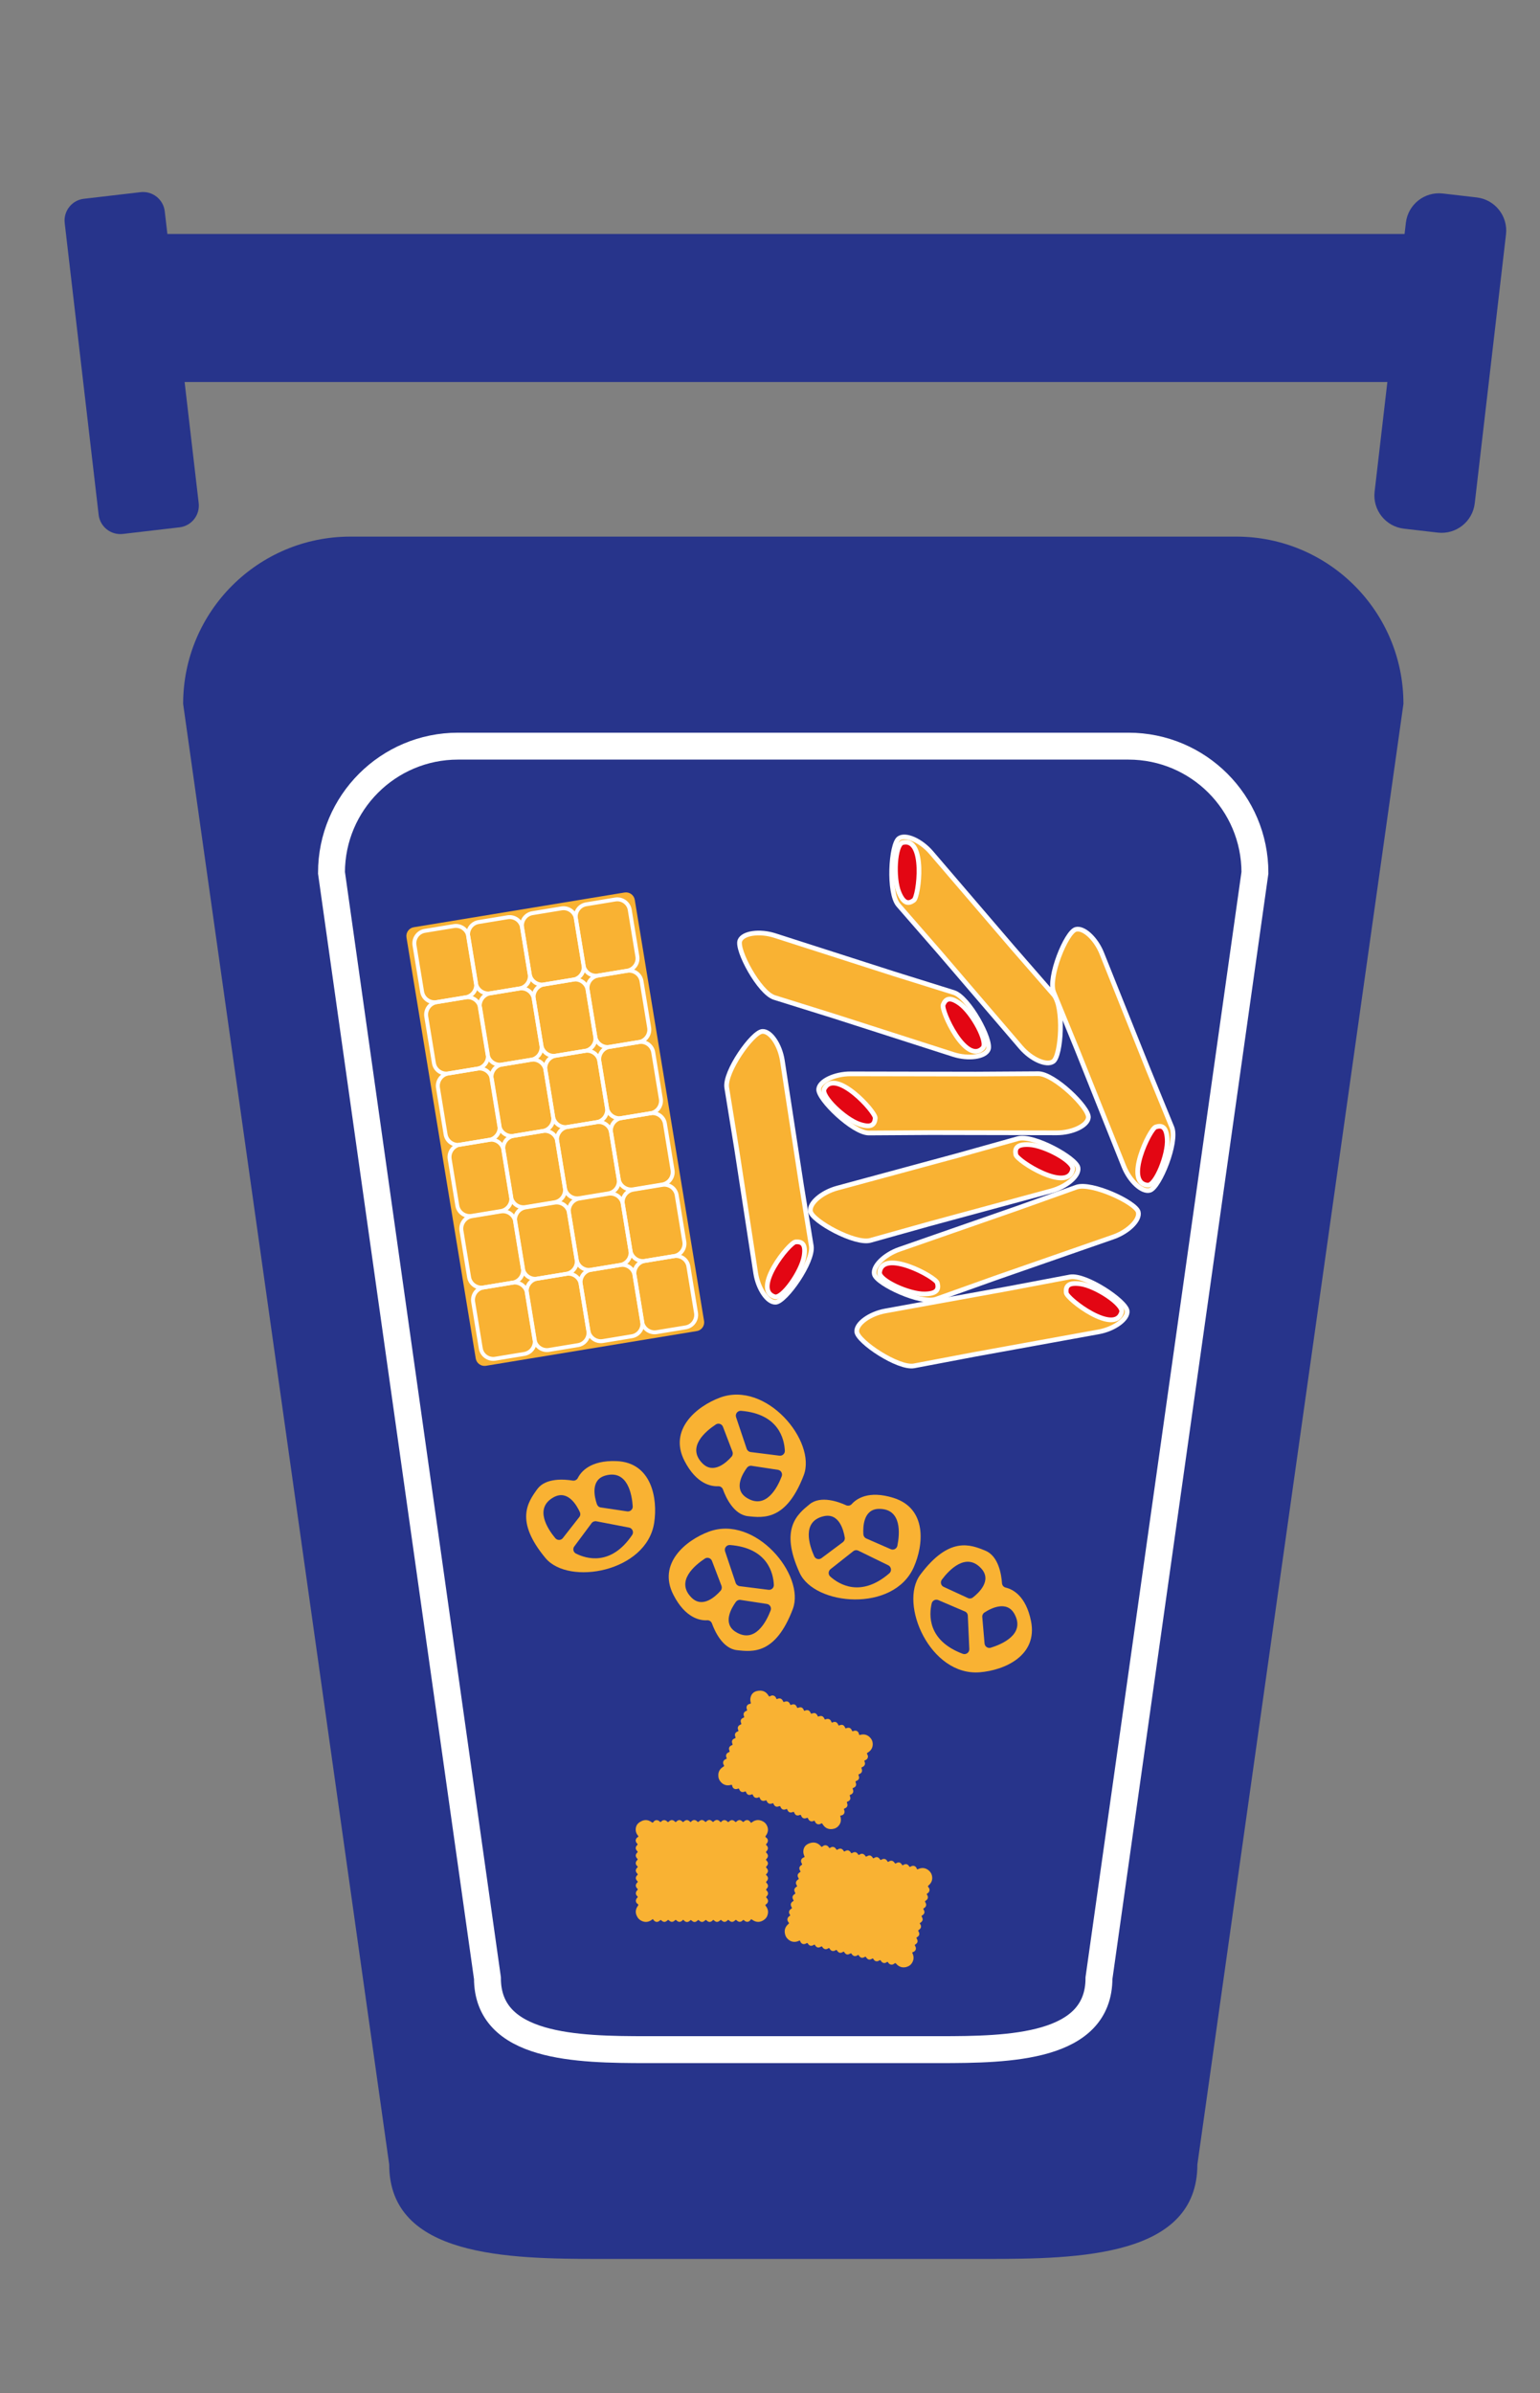 <?xml version="1.0" encoding="utf-8"?>
<!-- Generator: Adobe Illustrator 19.1.0, SVG Export Plug-In . SVG Version: 6.00 Build 0)  -->
<svg version="1.1" id="Meistgekauft" xmlns="http://www.w3.org/2000/svg" xmlns:xlink="http://www.w3.org/1999/xlink" x="0px"
	 y="0px" viewBox="560 -1225.7 1961 3046" enable-background="new 560 -1225.7 1961 3046" xml:space="preserve">
<rect x="560" y="-1225.7" width="1961" height="3046" fill="#808080" stroke="none"/>
<g>
	<rect x="769.5" y="-927.9" fill="#27348B" width="1601.3" height="188.4"/>
	<path fill="#27348B" d="M793.2-329.8l262.4,1859.1c0,117.6,150.9,120.2,268.5,120.2h241.5h9.1h241.5c117.6,0,268.5-2.6,268.5-120.2
		l262.4-1859.1c0-117.6-95.3-212.9-212.9-212.9h-559.5h-9.1H1006C888.5-542.6,793.2-447.3,793.2-329.8z"/>
	<g>
		<path fill="#27348B" d="M769.8-956.6L813-585.4c1.8,15.3-9.2,29.2-24.5,30.9l-72,8.4c-15.3,1.8-29.2-9.2-30.9-24.5l-43.2-371.2
			c-1.8-15.3,9.2-29.2,24.5-30.9l72-8.4C754.2-982.9,768.1-971.9,769.8-956.6z"/>
		<path fill="#27348B" d="M2350.2-942.1l-39.8,342.2c-2.7,23.3,14,44.4,37.3,47.1l43.1,5c23.3,2.7,44.4-14,47.1-37.3l39.8-342.2
			c2.7-23.3-14-44.4-37.3-47.1l-43.1-5C2373.9-982.1,2352.9-965.4,2350.2-942.1z"/>
	</g>
	<path fill="none" stroke="#FFFFFF" stroke-width="34.252" stroke-miterlimit="10" d="M982.1-114.9l198.6,1407
		c0,89,114.2,91,203.2,91h182.7h6.9h182.7c89,0,203.2-2,203.2-91l198.6-1407c0-89-72.1-161.1-161.1-161.1h-423.3h-6.9h-423.5
		C1054.3-276,982.1-203.9,982.1-114.9z"/>
</g>
<g id="Teigwaren">
	<g>
		<path fill="#F9B233" stroke="#FFFFFF" stroke-width="6" stroke-miterlimit="10" d="M1703.9-73.8l52.2,59.9L1860,107.3
			c13.1,15.3,32.8,24.1,41.2,18c10.2-7.4,13.8-69.4,0.7-84.7l-52.2-59.9l-103.9-121.2c-13.1-15.3-32.8-24.1-41.2-18
			C1694.3-151.1,1690.8-89.1,1703.9-73.8z"/>
		<path fill="#E30613" stroke="#FFFFFF" stroke-width="6" stroke-miterlimit="10" d="M1723.6-79.8c-6.6,4.8-12.7,4.8-18.8-9.8
			c-7.7-18.4-5.3-61.2,4.6-63.7C1739.2-160.7,1730.2-84.5,1723.6-79.8z"/>
	</g>
	<g>
		<path fill="#F9B233" stroke="#FFFFFF" stroke-width="6" stroke-miterlimit="10" d="M1922.5,399.6l-78.1,14.8l-157.1,28.5
			c-19.8,3.6-37.3,16.2-36.3,26.5c1.2,12.6,52.9,47,72.8,43.4l78.1-14.8l157.1-28.5c19.8-3.6,37.3-16.2,36.3-26.5
			C1994,430.4,1942.3,396,1922.5,399.6z"/>
		<path fill="#E30613" stroke="#FFFFFF" stroke-width="6" stroke-miterlimit="10" d="M1917.7,419.7c-0.8-8.1,2.2-13.4,17.9-11.3
			c19.8,2.6,55.5,26.3,52.6,36.1C1979.7,474,1918.5,427.8,1917.7,419.7z"/>
	</g>
	<g>
		<path fill="#F9B233" stroke="#FFFFFF" stroke-width="6" stroke-miterlimit="10" d="M2052.3,209.3l-30.1-73.5l-59.3-148.2
			c-7.5-18.7-23.3-33.3-33.2-30.3c-12.1,3.7-35.5,61.2-28,80l30.1,73.5l59.3,148.2c7.5,18.7,23.3,33.3,33.2,30.3
			C2036.5,285.6,2059.8,228,2052.3,209.3z"/>
		<path fill="#E30613" stroke="#FFFFFF" stroke-width="6" stroke-miterlimit="10" d="M2031.7,208.7c7.8-2.4,13.5-0.5,14.6,15.3
			c1.4,19.9-14.7,59.7-24.9,58.8C1990.9,280.2,2024,211.1,2031.7,208.7z"/>
	</g>
	<g>
		<path fill="#F9B233" stroke="#FFFFFF" stroke-width="6" stroke-miterlimit="10" d="M1593.1,360.3l-12.7-78.4l-24.2-157.8
			c-3.1-19.9-15.1-37.7-25.5-37c-12.6,0.9-48.4,51.6-45.3,71.5l12.7,78.4l24.2,157.8c3.1,19.9,15.1,37.7,25.5,37
			C1560.3,431,1596.1,380.3,1593.1,360.3z"/>
		<path fill="#E30613" stroke="#FFFFFF" stroke-width="6" stroke-miterlimit="10" d="M1573.1,355c8.1-0.6,13.3,2.6,10.8,18.2
			c-3.2,19.7-27.8,54.8-37.6,51.6C1517.2,415.5,1565,355.6,1573.1,355z"/>
	</g>
	<g>
		<path fill="#F9B233" stroke="#FFFFFF" stroke-width="6" stroke-miterlimit="10" d="M1666.2,216.4l79.5-0.5l159.7,0.3
			c20.1,0,39.6-9.2,40.5-19.5c1.1-12.6-43.6-55.8-63.7-55.8l-79.5,0.5l-159.7-0.3c-20.1,0-39.6,9.2-40.5,19.5
			C1601.4,173.1,1646.1,216.3,1666.2,216.4z"/>
		<path fill="#E30613" stroke="#FFFFFF" stroke-width="6" stroke-miterlimit="10" d="M1674.5,197.5c-0.7,8.1-4.6,12.7-19.7,7.8
			c-19-6.2-49.9-35.9-45.3-45C1623.4,132.9,1675.2,189.4,1674.5,197.5z"/>
	</g>
	<g>
		<path fill="#F9B233" stroke="#FFFFFF" stroke-width="6" stroke-miterlimit="10" d="M1856.5,223.5l-76.5,21.4l-154.1,41.7
			c-19.4,5.3-35.8,19.3-33.9,29.5c2.3,12.4,56.7,42.3,76.2,37l76.5-21.4l154.1-41.7c19.4-5.3,35.8-19.3,33.9-29.5
			C1930.4,248.2,1875.9,218.3,1856.5,223.5z"/>
		<path fill="#E30613" stroke="#FFFFFF" stroke-width="6" stroke-miterlimit="10" d="M1853.5,243.9c-1.5-8,1.1-13.5,16.9-12.7
			c19.9,0.9,57.6,21.5,55.5,31.5C1919.8,292.8,1854.9,251.9,1853.5,243.9z"/>
	</g>
	<g>
		<path fill="#F9B233" stroke="#FFFFFF" stroke-width="6" stroke-miterlimit="10" d="M1774.6,37.6l-75.9-23.7l-152-48.8
			c-19.2-6.2-40.5-3.3-44.5,6.3c-4.8,11.7,24.6,66.4,43.8,72.5l75.9,23.7l152,48.8c19.2,6.2,40.5,3.3,44.5-6.3
			C1823.3,98.5,1793.8,43.8,1774.6,37.6z"/>
		<path fill="#E30613" stroke="#FFFFFF" stroke-width="6" stroke-miterlimit="10" d="M1761,53.1c3.1-7.5,8.3-10.7,21.1-1.5
			c16.2,11.6,36.6,49.3,29.4,56.7C1790.1,130.1,1757.9,60.6,1761,53.1z"/>
	</g>
	<g>
		<path fill="#F9B233" stroke="#FFFFFF" stroke-width="6" stroke-miterlimit="10" d="M1752,427.9l74.8-26.7l150.8-52.5
			c19-6.6,34.4-21.7,31.8-31.8c-3.2-12.2-59.6-38.2-78.6-31.6L1856,312l-150.8,52.5c-19,6.6-34.4,21.7-31.8,31.8
			C1676.6,408.6,1733,434.6,1752,427.9z"/>
		<path fill="#E30613" stroke="#FFFFFF" stroke-width="6" stroke-miterlimit="10" d="M1753.6,407.4c2,7.9-0.1,13.5-16,13.9
			c-20,0.5-58.9-17.4-57.6-27.6C1684,363.3,1751.6,399.5,1753.6,407.4z"/>
	</g>
</g>
<g id="Tafelschoko">
	<path fill="#F9B233" d="M1447.2,468.5l-268.4,44.2c-6.2,1-12-3.2-13-9.3l-88.2-535.9c-1-6.2,3.2-12,9.3-13l268.4-44.2
		c6.2-1,12,3.2,13,9.3l88.2,535.9C1457.6,461.7,1453.4,467.5,1447.2,468.5z"/>
	<g>
		<g>
			<path fill="none" stroke="#FFFFFF" stroke-width="5" stroke-miterlimit="10" d="M1236.2,123.2l-37,6.1c-8.7,1.4-17-4.5-18.4-13.2
				l-9.7-59.1c-1.4-8.7,4.5-17,13.2-18.4l37-6.1c8.7-1.4,17,4.5,18.4,13.2l9.7,59.1C1250.8,113.5,1244.9,121.8,1236.2,123.2z"/>
			<path fill="none" stroke="#FFFFFF" stroke-width="5" stroke-miterlimit="10" d="M1167.9,134.5l-37,6.1c-8.7,1.4-17-4.5-18.4-13.2
				l-9.7-59.1c-1.4-8.7,4.5-17,13.2-18.4l37-6.1c8.7-1.4,17,4.5,18.4,13.2l9.7,59.1C1182.5,124.8,1176.6,133,1167.9,134.5z"/>
			<path fill="none" stroke="#FFFFFF" stroke-width="5" stroke-miterlimit="10" d="M1304.8,111.9l-37,6.1c-8.7,1.4-17-4.5-18.4-13.2
				l-9.7-59.1c-1.4-8.7,4.5-17,13.2-18.4l37-6.1c8.7-1.4,17,4.5,18.4,13.2l9.7,59.1C1319.4,102.2,1313.5,110.5,1304.8,111.9z"/>
			<path fill="none" stroke="#FFFFFF" stroke-width="5" stroke-miterlimit="10" d="M1373.4,100.7l-37,6.1c-8.7,1.4-17-4.5-18.4-13.2
				l-9.7-59.1c-1.4-8.7,4.5-17,13.2-18.4l37-6.1c8.7-1.4,17,4.5,18.4,13.2l9.7,59.1C1388,91,1382.1,99.2,1373.4,100.7z"/>
		</g>
		<g>
			<path fill="none" stroke="#FFFFFF" stroke-width="5" stroke-miterlimit="10" d="M1251.1,213.9l-37,6.1c-8.7,1.4-17-4.5-18.4-13.2
				l-9.7-59.1c-1.4-8.7,4.5-17,13.2-18.4l37-6.1c8.7-1.4,17,4.5,18.4,13.2l9.7,59.1C1265.8,204.2,1259.8,212.5,1251.1,213.9z"/>
			<path fill="none" stroke="#FFFFFF" stroke-width="5" stroke-miterlimit="10" d="M1182.8,225.2l-37,6.1c-8.7,1.4-17-4.5-18.4-13.2
				l-9.7-59.1c-1.4-8.7,4.5-17,13.2-18.4l37-6.1c8.7-1.4,17,4.5,18.4,13.2l9.7,59.1C1197.4,215.4,1191.5,223.7,1182.8,225.2z"/>
			<path fill="none" stroke="#FFFFFF" stroke-width="5" stroke-miterlimit="10" d="M1319.7,202.6l-37,6.1c-8.7,1.4-17-4.5-18.4-13.2
				l-9.7-59.1c-1.4-8.7,4.5-17,13.2-18.4l37-6.1c8.7-1.4,17,4.5,18.4,13.2l9.7,59.1C1334.3,192.9,1328.4,201.2,1319.7,202.6z"/>
			<path fill="none" stroke="#FFFFFF" stroke-width="5" stroke-miterlimit="10" d="M1388.3,191.3l-37,6.1c-8.7,1.4-17-4.5-18.4-13.2
				l-9.7-59.1c-1.4-8.7,4.5-17,13.2-18.4l37-6.1c8.7-1.4,17,4.5,18.4,13.2l9.7,59.1C1402.9,181.6,1397,189.9,1388.3,191.3z"/>
		</g>
		<g>
			<path fill="none" stroke="#FFFFFF" stroke-width="5" stroke-miterlimit="10" d="M1266.1,304.6l-37,6.1c-8.7,1.4-17-4.5-18.4-13.2
				l-9.7-59.1c-1.4-8.7,4.5-17,13.2-18.4l37-6.1c8.7-1.4,17,4.5,18.4,13.2l9.7,59.1C1280.7,294.9,1274.8,303.2,1266.1,304.6z"/>
			<path fill="none" stroke="#FFFFFF" stroke-width="5" stroke-miterlimit="10" d="M1197.7,315.8l-37,6.1c-8.7,1.4-17-4.5-18.4-13.2
				l-9.7-59.1c-1.4-8.7,4.5-17,13.2-18.4l37-6.1c8.7-1.4,17,4.5,18.4,13.2l9.7,59.1C1212.3,306.1,1206.4,314.4,1197.7,315.8z"/>
			<path fill="none" stroke="#FFFFFF" stroke-width="5" stroke-miterlimit="10" d="M1334.6,293.3l-37,6.1c-8.7,1.4-17-4.5-18.4-13.2
				l-9.7-59.1c-1.4-8.7,4.5-17,13.2-18.4l37-6.1c8.7-1.4,17,4.5,18.4,13.2l9.7,59.1C1349.3,283.6,1343.3,291.9,1334.6,293.3z"/>
			<path fill="none" stroke="#FFFFFF" stroke-width="5" stroke-miterlimit="10" d="M1403.2,282l-37,6.1c-8.7,1.4-17-4.5-18.4-13.2
				l-9.7-59.1c-1.4-8.7,4.5-17,13.2-18.4l37-6.1c8.7-1.4,17,4.5,18.4,13.2l9.7,59.1C1417.8,272.3,1411.9,280.6,1403.2,282z"/>
		</g>
		<g>
			<path fill="none" stroke="#FFFFFF" stroke-width="5" stroke-miterlimit="10" d="M1281.1,395.7l-37,6.1c-8.7,1.4-17-4.5-18.4-13.2
				l-9.7-59.1c-1.4-8.7,4.5-17,13.2-18.4l37-6.1c8.7-1.4,17,4.5,18.4,13.2l9.7,59.1C1295.7,386,1289.7,394.2,1281.1,395.7z"/>
			<path fill="none" stroke="#FFFFFF" stroke-width="5" stroke-miterlimit="10" d="M1212.7,406.9l-37,6.1c-8.7,1.4-17-4.5-18.4-13.2
				l-9.7-59.1c-1.4-8.7,4.5-17,13.2-18.4l37-6.1c8.7-1.4,17,4.5,18.4,13.2l9.7,59.1C1227.3,397.2,1221.4,405.5,1212.7,406.9z"/>
			<path fill="none" stroke="#FFFFFF" stroke-width="5" stroke-miterlimit="10" d="M1349.6,384.4l-37,6.1c-8.7,1.4-17-4.5-18.4-13.2
				l-9.7-59.1c-1.4-8.7,4.5-17,13.2-18.4l37-6.1c8.7-1.4,17,4.5,18.4,13.2l9.7,59.1C1364.2,374.7,1358.3,383,1349.6,384.4z"/>
			<path fill="none" stroke="#FFFFFF" stroke-width="5" stroke-miterlimit="10" d="M1418.2,373.1l-37,6.1c-8.7,1.4-17-4.5-18.4-13.2
				l-9.7-59.1c-1.4-8.7,4.5-17,13.2-18.4l37-6.1c8.7-1.4,17,4.5,18.4,13.2l9.7,59.1C1432.8,363.4,1426.9,371.7,1418.2,373.1z"/>
		</g>
		<g>
			<path fill="none" stroke="#FFFFFF" stroke-width="5" stroke-miterlimit="10" d="M1296,486.4l-37,6.1c-8.7,1.4-17-4.5-18.4-13.2
				l-9.7-59.1c-1.4-8.7,4.5-17,13.2-18.4l37-6.1c8.7-1.4,17,4.5,18.4,13.2l9.7,59.1C1310.6,476.7,1304.7,485,1296,486.4z"/>
			<path fill="none" stroke="#FFFFFF" stroke-width="5" stroke-miterlimit="10" d="M1227.6,497.6l-37,6.1c-8.7,1.4-17-4.5-18.4-13.2
				l-9.7-59.1c-1.4-8.7,4.5-17,13.2-18.4l37-6.1c8.7-1.4,17,4.5,18.4,13.2l9.7,59.1C1242.2,487.9,1236.3,496.2,1227.6,497.6z"/>
			<path fill="none" stroke="#FFFFFF" stroke-width="5" stroke-miterlimit="10" d="M1364.6,475.1l-37,6.1c-8.7,1.4-17-4.5-18.4-13.2
				l-9.7-59.1c-1.4-8.7,4.5-17,13.2-18.4l37-6.1c8.7-1.4,17,4.5,18.4,13.2l9.7,59.1C1379.2,465.4,1373.2,473.7,1364.6,475.1z"/>
			<path fill="none" stroke="#FFFFFF" stroke-width="5" stroke-miterlimit="10" d="M1433.1,463.8l-37,6.1c-8.7,1.4-17-4.5-18.4-13.2
				l-9.7-59.1c-1.4-8.7,4.5-17,13.2-18.4l37-6.1c8.7-1.4,17,4.5,18.4,13.2l9.7,59.1C1447.7,454.1,1441.8,462.4,1433.1,463.8z"/>
		</g>
		<g>
			<path fill="none" stroke="#FFFFFF" stroke-width="5" stroke-miterlimit="10" d="M1221.3,32.5l-37,6.1c-8.7,1.4-17-4.5-18.4-13.2
				l-9.7-59.1c-1.4-8.7,4.5-17,13.2-18.4l37-6.1c8.7-1.4,17,4.5,18.4,13.2l9.7,59.1C1235.9,22.8,1230,31.1,1221.3,32.5z"/>
			<path fill="none" stroke="#FFFFFF" stroke-width="5" stroke-miterlimit="10" d="M1152.9,43.7l-37,6.1c-8.7,1.4-17-4.5-18.4-13.2
				l-9.7-59.1c-1.4-8.7,4.5-17,13.2-18.4l37-6.1c8.7-1.4,17,4.5,18.4,13.2l9.7,59.1C1167.6,34,1161.6,42.3,1152.9,43.7z"/>
			<path fill="none" stroke="#FFFFFF" stroke-width="5" stroke-miterlimit="10" d="M1289.9,21.2l-37,6.1c-8.7,1.4-17-4.5-18.4-13.2
				l-9.7-59.1c-1.4-8.7,4.5-17,13.2-18.4l37-6.1c8.7-1.4,17,4.5,18.4,13.2l9.7,59.1C1304.5,11.5,1298.6,19.8,1289.9,21.2z"/>
			<path fill="none" stroke="#FFFFFF" stroke-width="5" stroke-miterlimit="10" d="M1358.4,9.9l-37,6.1c-8.7,1.4-17-4.5-18.4-13.2
				l-9.7-59.1c-1.4-8.7,4.5-17,13.2-18.4l37-6.1c8.7-1.4,17,4.5,18.4,13.2l9.7,59.1C1373.1,0.2,1367.1,8.5,1358.4,9.9z"/>
		</g>
	</g>
</g>
<g id="salziges">
	<path fill="#F9B233" d="M1578.2,776.2c19.1,41.9,119.5,50.8,145.3-7c12.8-28.6,17.1-75-25.8-88.4c-32.1-10-47.4,1.5-53.1,7.9
		c-1.8,2-4.7,2.6-7.2,1.5c-9.5-4.4-32.2-12.7-46.3-1.4C1575.2,701.7,1552.6,720.1,1578.2,776.2z M1679.7,694.8
		c29,0.1,26,32.1,23,46.9c-0.8,3.9-4.9,6-8.5,4.4l-31.1-13.6c-2.1-0.9-3.5-2.9-3.7-5.2C1658.8,718,1659.2,694.7,1679.7,694.8z
		 M1646.5,748.7c1.9-1.5,4.4-1.7,6.5-0.7l38.1,18.6c3.9,1.9,4.7,7.3,1.4,10.2c-36.5,31.5-64.4,13.9-75.3,4.1c-2.8-2.5-2.6-7,0.4-9.4
		L1646.5,748.7z M1608.7,704.2c19.9-4.7,25.5,17.9,27,27.1c0.4,2.3-0.6,4.5-2.4,5.9l-27.2,20.3c-3.2,2.4-7.7,1.2-9.3-2.4
		C1590.6,741.3,1580.5,710.8,1608.7,704.2z"/>
	<path fill="#F9B233" d="M1254.6,757.4c29.5,35.5,128.7,17.7,138.4-44.8c4.8-30.9-3.2-76.9-48-78.6c-33.6-1.3-45.4,13.9-49.2,21.5
		c-1.2,2.4-3.9,3.7-6.5,3.3c-10.4-1.7-34.4-3.8-45.1,10.8C1232.1,686.3,1215.2,710,1254.6,757.4z M1331.2,652.3
		c28-7.5,33.5,24.2,34.5,39.2c0.3,3.9-3.2,7.1-7.1,6.5l-33.6-5c-2.3-0.3-4.1-1.9-4.9-4.1C1317.1,680.2,1311.4,657.6,1331.2,652.3z
		 M1313.3,713c1.4-1.9,3.8-2.8,6.1-2.4l41.6,8c4.3,0.8,6.4,5.8,4,9.4c-27,40-58.5,30.3-71.6,23.7c-3.4-1.7-4.4-6.1-2.1-9.1
		L1313.3,713z M1265.2,679.9c18-9.7,29.3,10.6,33.2,19.1c0.9,2.1,0.7,4.5-0.8,6.3l-20.9,26.7c-2.4,3.1-7.1,3.1-9.6,0.1
		C1257.4,720.5,1239.7,693.8,1265.2,679.9z"/>
	<path fill="#F9B233" d="M1731.9,778.6c-27.7,36.9,12.6,129.3,75.7,124.2c31.2-2.5,74-20.9,65.3-65c-6.6-33-24-40.9-32.3-42.8
		c-2.6-0.6-4.5-2.9-4.7-5.6c-0.7-10.5-4.2-34.3-21-41.3C1795.8,740.2,1768.8,729.3,1731.9,778.6z M1851.9,828.8
		c13.8,25.5-15.7,38.2-30.2,42.7c-3.8,1.2-7.6-1.4-8-5.3l-2.9-33.8c-0.2-2.3,0.9-4.5,2.8-5.7
		C1821.5,821.5,1842.2,810.7,1851.9,828.8z M1788.7,825.4c2.2,0.9,3.6,3,3.7,5.4l1.9,42.4c0.2,4.4-4.2,7.6-8.3,6.1
		c-45.2-16.9-43-49.9-39.6-64.2c0.9-3.7,4.9-5.7,8.4-4.2L1788.7,825.4z M1809.7,770.9c13.6,15.2-3.5,31-10.9,36.7
		c-1.8,1.4-4.3,1.7-6.3,0.7l-30.8-14.2c-3.6-1.6-4.7-6.2-2.3-9.3C1768.4,772.8,1790.3,749.3,1809.7,770.9z"/>
	<path fill="#F9B233" d="M1569.5,822.4c16.4-43.1-47.9-120.7-107.1-98.5c-29.3,11-65.4,40.6-44.8,80.5
		c15.4,29.9,34.4,32.7,42.9,32.2c2.7-0.2,5.2,1.5,6.1,4.1c3.6,9.9,13.6,31.8,31.6,33.9C1518.6,877,1547.6,880.1,1569.5,822.4z
		 M1440.3,807.5c-20.3-20.7,4.6-41,17.2-49.4c3.3-2.2,7.7-0.7,9.1,2.9l12.1,31.7c0.8,2.1,0.4,4.6-1.1,6.3
		C1471.4,806,1454.6,822.1,1440.3,807.5z M1501.9,793.2c-2.3-0.3-4.3-1.9-5.1-4.1l-13.5-40.2c-1.4-4.2,1.9-8.4,6.3-8.1
		c48.1,3.8,55.1,36.1,55.8,50.7c0.2,3.8-3.1,6.8-6.9,6.3L1501.9,793.2z M1496.8,851.4c-17.3-10.9-5.2-30.7,0.3-38.3
		c1.4-1.8,3.6-2.8,5.9-2.4l33.5,5.1c3.9,0.6,6.2,4.6,4.8,8.3C1535.9,838.2,1521.4,866.8,1496.8,851.4z"/>
	<path fill="#F9B233" d="M1583.5,651.9c16.4-43.1-47.7-120.8-107-98.6c-29.3,11-65.4,40.5-44.9,80.4c15.4,29.9,34.4,32.7,42.9,32.3
		c2.7-0.1,5.2,1.5,6.1,4.1c3.6,9.9,13.5,31.8,31.6,34C1532.6,706.4,1561.5,709.5,1583.5,651.9z M1454.3,636.7
		c-20.3-20.7,4.6-41,17.2-49.3c3.3-2.2,7.7-0.7,9.1,2.9l12.1,31.7c0.8,2.1,0.4,4.6-1.1,6.3C1485.5,635.3,1468.6,651.4,1454.3,636.7z
		 M1515.9,622.5c-2.3-0.3-4.3-1.9-5.1-4.2l-13.5-40.2c-1.4-4.2,1.9-8.4,6.3-8.1c48.1,3.9,55.1,36.1,55.8,50.8
		c0.2,3.8-3.2,6.8-6.9,6.3L1515.9,622.5z M1510.8,680.7c-17.3-10.9-5.2-30.8,0.4-38.3c1.4-1.8,3.6-2.8,5.9-2.4l33.5,5.1
		c3.9,0.6,6.2,4.6,4.8,8.3C1550,667.6,1535.4,696.2,1510.8,680.7z"/>
</g>
<g id="süßes">
	<path fill="#F9B233" d="M1535.4,1198.2c3.1-2.1,3.5-5.4,0.8-8.2c-0.7-0.7-0.9-1.1-0.1-1.9c2.6-2.7,2.5-5.1-0.2-7.9
		c-0.6-0.6-0.5-0.9,0-1.5c2.7-2.8,2.7-5.1,0.1-7.9c-0.7-0.7-0.7-1.1,0-1.8c2.6-2.6,2.6-5.4-0.1-7.9c-0.6-0.5-0.8-0.7-0.1-1.4
		c2.8-2.9,2.8-5.1,0-8.2c-0.4-0.5-0.7-0.7-0.1-1.3c2.9-3,2.9-5.2,0.1-8.1c-0.5-0.6-0.7-0.8,0-1.5c2.7-2.7,2.8-5.3,0.1-8
		c-0.4-0.4-0.5-0.6-0.5-0.9l0,0c-0.1-0.4,0.3-0.8,0.7-1.2c2.3-2.4,2.3-5.3-0.1-7.5c-1-0.9-0.6-1.3,0.1-2c2.4-2.5,2.3-5.9-0.5-7.8
		c-1.1-0.8-1.3-1.2-0.4-2.4c3-4.1,3.6-8.6,1.3-13.1l0,0c-1.2-2.5-3.3-4.5-6.2-5.7c-4.6-2-9-1.3-13,1.9c-0.9,0.8-1.2,0.4-1.7-0.4
		c-2.1-3.1-5.4-3.5-8.2-0.8c-0.7,0.7-1.1,0.9-1.9,0.1c-2.7-2.6-5.1-2.5-7.9,0.2c-0.6,0.6-0.9,0.5-1.5,0c-2.8-2.7-5.1-2.7-7.9-0.1
		c-0.7,0.7-1.1,0.7-1.8,0c-2.6-2.6-5.4-2.6-7.9,0.1c-0.5,0.6-0.7,0.8-1.4,0.1c-0.3-0.2-0.5-0.5-0.7-0.7c-2.1-2.2-5-2.2-7.4,0.2
		c-0.5,0.5-0.8,0.8-1.3,0.6c0,0,0,0-0.1-0.1c-0.7-0.6-1.3-1.1-1.9-1.5c-2.1-1.4-4.2-1-6.5,1.3c-0.4,0.4-0.6,0.5-0.9,0.4
		c-0.1-0.1-0.2-0.1-0.3-0.2c-0.6-0.7-1.3-1.1-1.9-1.5c-2.1-1.3-4-0.9-6.3,1.2c-0.7,0.7-1.1,0.7-1.8,0c-2.6-2.6-5.4-2.6-7.9,0.1
		c-0.5,0.6-0.7,0.8-1.4,0.1c-2.9-2.8-5.1-2.8-8.2,0c-0.5,0.4-0.7,0.7-1.3,0.1c-3-2.9-5.2-2.9-8.1-0.1c-0.6,0.5-0.8,0.7-1.5,0
		c-2.7-2.7-5.3-2.8-8-0.1c-0.4,0.4-0.6,0.5-0.9,0.5l0,0c-0.4,0.1-0.8-0.3-1.2-0.7c-2.4-2.3-5.3-2.3-7.5,0.1c-0.9,1-1.3,0.6-2-0.1
		c-2.5-2.4-5.9-2.3-7.8,0.5c-0.8,1.1-1.2,1.3-2.4,0.4c-4.1-3-8.6-3.6-13.2-1.2c-2.6,1.3-4.8,3-6,5.4l0,0c0,0,0,0,0,0.1v0.1
		c-0.7,1.4-1.1,3-1.1,4.9c0,0.2,0,0.4,0,0.7c0.1,2.6,1.1,5,3,7.3c0.8,0.9,0.4,1.2-0.4,1.7c-3.1,2.1-3.5,5.4-0.8,8.2
		c0.7,0.7,0.9,1.1,0.1,1.9c-2.6,2.7-2.5,5.1,0.2,7.9c0.6,0.6,0.5,0.9,0,1.5c-2.7,2.8-2.7,5.1-0.1,7.9c0.7,0.7,0.7,1.1,0,1.8
		c-2.6,2.6-2.6,5.4,0.1,7.9c0.6,0.5,0.8,0.7,0.1,1.4c-2.8,2.9-2.8,5.1,0,8.2c0.4,0.5,0.7,0.7,0.1,1.3c-2.9,3-2.9,5.2-0.1,8.1
		c0.5,0.6,0.7,0.8,0,1.5c-2.7,2.7-2.8,5.3-0.1,8c0.4,0.4,0.5,0.6,0.5,0.9l0,0c0.1,0.4-0.3,0.8-0.7,1.2c-2.3,2.4-2.3,5.3,0.1,7.5
		c1,0.9,0.6,1.3-0.1,2c-2.4,2.5-2.3,5.9,0.5,7.8c1.1,0.8,1.3,1.2,0.4,2.4c-3,4.1-3.6,8.6-1.3,13.1l0,0c1.2,2.8,3.3,4.9,6.4,6.3
		c4.6,2,9,1.3,13-1.9c0.9-0.8,1.2-0.4,1.7,0.4c2.1,3.1,5.4,3.5,8.2,0.8c0.7-0.7,1.1-0.9,1.9-0.1c2.7,2.6,5.1,2.5,7.9-0.2
		c0.6-0.6,0.9-0.5,1.5,0c2.8,2.7,5.1,2.7,7.9,0.1c0.7-0.7,1.1-0.7,1.8,0c2.6,2.6,5.4,2.6,7.9-0.1c0.5-0.6,0.7-0.8,1.4-0.1
		c0.3,0.2,0.5,0.5,0.7,0.7c2.1,2.2,5,2.2,7.4-0.2c0.5-0.5,0.8-0.8,1.3-0.6c0,0,0,0,0.1,0.1c0.7,0.6,1.3,1.1,1.9,1.5
		c2.1,1.4,4.2,1,6.5-1.3c0.4-0.4,0.6-0.5,0.9-0.4c0.1,0.1,0.2,0.1,0.3,0.2c0.6,0.7,1.3,1.1,1.9,1.5c2.1,1.3,4,0.9,6.3-1.2
		c0.7-0.7,1.1-0.7,1.8,0c2.6,2.6,5.4,2.6,7.9-0.1c0.5-0.6,0.7-0.8,1.4-0.1c2.9,2.8,5.1,2.8,8.2,0c0.5-0.4,0.7-0.7,1.3-0.1
		c3,2.9,5.2,2.9,8.1,0.1c0.6-0.5,0.8-0.7,1.5,0c2.7,2.7,5.3,2.8,8,0.1c0.4-0.4,0.6-0.5,0.9-0.5l0,0c0.4-0.1,0.8,0.3,1.2,0.7
		c2.4,2.3,5.3,2.3,7.5-0.1c0.9-1,1.3-0.6,2,0.1c2.5,2.4,5.9,2.3,7.8-0.5c0.8-1.1,1.2-1.3,2.4-0.4c4.1,3,8.6,3.6,13.2,1.2
		c3.2-1.7,5.4-4.1,6.3-7.4c1.3-4.1,0.4-8-2.4-11.5C1534.3,1198.9,1534.6,1198.7,1535.4,1198.2z"/>
	<path fill="#F9B233" d="M1631,1085.1c3.7-0.7,5.3-3.6,3.9-7.2c-0.4-0.9-0.4-1.4,0.7-1.8c3.4-1.4,4.3-3.7,2.9-7.3
		c-0.3-0.8-0.1-1,0.6-1.3c3.6-1.5,4.5-3.6,3.1-7.2c-0.4-0.9-0.2-1.3,0.7-1.6c3.4-1.4,4.5-3.9,3-7.3c-0.3-0.7-0.4-1,0.4-1.3
		c3.8-1.6,4.6-3.6,3.2-7.5c-0.2-0.6-0.3-0.9,0.5-1.3c3.9-1.6,4.7-3.6,3.3-7.4c-0.3-0.7-0.3-1,0.6-1.4c3.6-1.4,4.6-3.8,3.2-7.3
		c-0.2-0.5-0.3-0.8-0.1-1l0,0c0.1-0.4,0.6-0.6,1.1-0.8c3-1.3,4.2-3.9,2.8-6.9c-0.6-1.2-0.1-1.4,0.9-1.8c3.2-1.3,4.4-4.5,2.6-7.4
		c-0.7-1.2-0.7-1.6,0.6-2.3c4.3-2.6,6.6-6.5,6.3-11.5l0,0c-0.1-2.8-1.2-5.4-3.4-7.7c-3.4-3.6-7.8-4.7-12.7-3.3
		c-1.2,0.3-1.2-0.1-1.4-1c-0.7-3.7-3.6-5.3-7.2-3.9c-0.9,0.4-1.4,0.4-1.8-0.7c-1.4-3.4-3.7-4.3-7.3-2.9c-0.8,0.3-1,0.1-1.3-0.6
		c-1.5-3.6-3.6-4.5-7.2-3.1c-0.9,0.4-1.3,0.2-1.6-0.7c-1.4-3.4-3.9-4.5-7.3-3c-0.7,0.3-1,0.4-1.3-0.4c-0.1-0.3-0.3-0.6-0.4-0.9
		c-1.1-2.8-3.7-3.9-6.9-2.7c-0.7,0.3-1.1,0.4-1.4,0v-0.1c-0.4-0.9-0.7-1.6-1.2-2.1c-1.4-2.1-3.5-2.5-6.5-1.4c-0.5,0.2-0.8,0.2-1,0
		c0-0.1-0.1-0.2-0.1-0.3c-0.3-0.9-0.7-1.6-1.2-2.1c-1.4-2-3.3-2.4-6.2-1.3c-0.9,0.4-1.3,0.2-1.6-0.7c-1.4-3.4-3.9-4.5-7.3-3
		c-0.7,0.3-1,0.4-1.3-0.4c-1.6-3.8-3.6-4.6-7.5-3.2c-0.6,0.2-0.9,0.3-1.3-0.5c-1.6-3.9-3.6-4.7-7.4-3.3c-0.7,0.3-1,0.3-1.4-0.6
		c-1.4-3.6-3.8-4.6-7.3-3.2c-0.5,0.2-0.8,0.3-1,0.1l0,0c-0.4-0.1-0.6-0.6-0.8-1.1c-1.3-3-3.9-4.2-6.9-2.8c-1.2,0.6-1.4,0.1-1.8-0.9
		c-1.3-3.2-4.5-4.4-7.4-2.6c-1.2,0.7-1.6,0.7-2.3-0.6c-2.6-4.3-6.5-6.7-11.7-6.3c-2.9,0.2-5.6,0.9-7.6,2.6l0,0l0,0c0,0,0,0-0.1,0.1
		c-1.2,1-2.2,2.3-2.9,4.1c-0.1,0.2-0.2,0.4-0.2,0.6c-0.9,2.4-0.9,5.1-0.1,7.9c0.3,1.2-0.1,1.2-1,1.4c-3.7,0.7-5.3,3.6-3.9,7.2
		c0.4,0.9,0.4,1.4-0.7,1.8c-3.4,1.4-4.3,3.7-2.9,7.3c0.3,0.8,0.1,1-0.6,1.3c-3.6,1.5-4.5,3.6-3.1,7.2c0.4,0.9,0.2,1.3-0.7,1.6
		c-3.4,1.4-4.5,3.9-3,7.3c0.3,0.7,0.4,1-0.4,1.3c-3.8,1.6-4.6,3.6-3.2,7.5c0.2,0.6,0.3,0.9-0.5,1.3c-3.9,1.6-4.7,3.6-3.3,7.4
		c0.3,0.7,0.3,1-0.6,1.4c-3.6,1.4-4.6,3.8-3.2,7.3c0.2,0.5,0.3,0.8,0.1,1l0,0c-0.1,0.4-0.6,0.6-1.1,0.8c-3,1.3-4.2,3.9-2.8,6.9
		c0.6,1.2,0.1,1.4-0.9,1.8c-3.2,1.3-4.4,4.5-2.6,7.4c0.7,1.2,0.7,1.6-0.6,2.3c-4.3,2.6-6.6,6.5-6.3,11.5l0,0c0,3,1.1,5.8,3.5,8.3
		c3.4,3.6,7.8,4.7,12.7,3.3c1.2-0.3,1.2,0.1,1.4,1c0.7,3.7,3.6,5.3,7.2,3.9c0.9-0.4,1.4-0.4,1.8,0.7c1.4,3.4,3.7,4.3,7.3,2.9
		c0.8-0.3,1-0.1,1.3,0.6c1.5,3.6,3.6,4.5,7.2,3.1c0.9-0.4,1.3-0.2,1.6,0.7c1.4,3.4,3.9,4.5,7.3,3c0.7-0.3,1-0.4,1.3,0.4
		c0.1,0.3,0.3,0.6,0.4,0.9c1.1,2.8,3.7,3.9,6.9,2.7c0.7-0.3,1.1-0.4,1.4,0v0.1c0.4,0.9,0.7,1.6,1.2,2.1c1.4,2.1,3.5,2.5,6.5,1.4
		c0.5-0.2,0.8-0.2,1,0c0,0.1,0.1,0.2,0.1,0.3c0.3,0.9,0.7,1.6,1.2,2.1c1.4,2,3.3,2.4,6.2,1.3c0.9-0.4,1.3-0.2,1.6,0.7
		c1.4,3.4,3.9,4.5,7.3,3c0.7-0.3,1-0.4,1.3,0.4c1.6,3.8,3.6,4.6,7.5,3.2c0.6-0.2,0.9-0.3,1.3,0.5c1.6,3.9,3.6,4.7,7.4,3.3
		c0.7-0.3,1-0.3,1.4,0.6c1.4,3.6,3.8,4.6,7.3,3.2c0.5-0.2,0.8-0.3,1-0.1l0,0c0.4,0.1,0.6,0.6,0.8,1.1c1.3,3,3.9,4.2,6.9,2.8
		c1.2-0.6,1.4-0.1,1.8,0.9c1.3,3.2,4.5,4.4,7.4,2.6c1.2-0.7,1.6-0.7,2.3,0.6c2.6,4.3,6.5,6.7,11.7,6.3c3.6-0.3,6.6-1.7,8.7-4.3
		c2.8-3.2,3.5-7.2,2.3-11.6C1629.6,1085.3,1630.1,1085.3,1631,1085.1z"/>
	<path fill="#F9B233" d="M1722.7,1258.9c3.5-1.3,4.6-4.5,2.6-7.8c-0.5-0.8-0.7-1.3,0.3-1.9c3.2-2,3.6-4.4,1.6-7.7
		c-0.5-0.8-0.3-1,0.4-1.4c3.3-2.1,3.8-4.3,1.9-7.6c-0.5-0.9-0.4-1.2,0.4-1.7c3.1-2,3.8-4.7,1.7-7.7c-0.4-0.7-0.6-0.9,0.2-1.4
		c3.4-2.2,3.9-4.4,1.9-7.9c-0.3-0.6-0.5-0.8,0.3-1.3c3.5-2.3,4-4.4,2-7.9c-0.4-0.7-0.5-1,0.3-1.4c3.3-2,3.9-4.6,1.9-7.8
		c-0.3-0.5-0.4-0.7-0.3-1l0,0c0-0.4,0.5-0.7,1-1c2.8-1.8,3.5-4.6,1.6-7.3c-0.8-1.1-0.3-1.4,0.5-1.9c2.9-1.8,3.5-5.2,1.3-7.8
		c-0.9-1.1-1-1.4,0.2-2.4c3.8-3.3,5.4-7.5,4.2-12.5l0,0c-0.6-2.7-2.2-5.1-4.7-7c-4-3-8.5-3.3-13.1-1.1c-1.1,0.5-1.2,0.1-1.5-0.7
		c-1.3-3.5-4.5-4.6-7.8-2.6c-0.8,0.5-1.3,0.7-1.9-0.3c-2-3.2-4.4-3.6-7.7-1.6c-0.8,0.5-1,0.3-1.4-0.4c-2.1-3.3-4.3-3.8-7.6-1.9
		c-0.9,0.5-1.2,0.4-1.7-0.4c-2-3.1-4.7-3.7-7.7-1.7c-0.7,0.4-0.9,0.6-1.4-0.2c-0.2-0.3-0.4-0.6-0.6-0.8c-1.5-2.6-4.3-3.2-7.2-1.5
		c-0.6,0.4-1,0.6-1.4,0.2c0,0,0-0.1-0.1-0.1c-0.5-0.8-1-1.4-1.5-1.9c-1.8-1.9-3.9-1.9-6.6-0.2c-0.5,0.3-0.7,0.3-1,0.2
		c-0.1-0.1-0.1-0.2-0.2-0.3c-0.5-0.8-1-1.4-1.5-1.9c-1.7-1.8-3.7-1.8-6.4-0.2c-0.9,0.5-1.2,0.4-1.7-0.4c-2-3.1-4.7-3.8-7.7-1.7
		c-0.7,0.4-0.9,0.6-1.4-0.2c-2.2-3.4-4.4-3.9-7.9-1.9c-0.6,0.3-0.8,0.5-1.3-0.3c-2.3-3.5-4.4-4-7.9-2c-0.7,0.4-1,0.5-1.4-0.3
		c-2-3.3-4.6-3.9-7.8-1.9c-0.5,0.3-0.7,0.4-1,0.3l0,0c-0.4,0-0.7-0.5-1-1c-1.8-2.8-4.6-3.5-7.3-1.6c-1.1,0.8-1.4,0.3-1.9-0.5
		c-1.8-2.9-5.2-3.5-7.8-1.3c-1.1,0.9-1.4,1-2.4-0.2c-3.3-3.8-7.6-5.4-12.6-4.2c-2.8,0.7-5.3,1.9-7.1,3.9l0,0l0,0c0,0,0,0.1-0.1,0.1
		c-1,1.2-1.7,2.7-2.2,4.5c-0.1,0.2-0.1,0.4-0.1,0.7c-0.5,2.5,0,5.2,1.2,7.8c0.5,1.1,0.1,1.2-0.7,1.5c-3.5,1.3-4.6,4.5-2.6,7.8
		c0.5,0.8,0.7,1.3-0.3,1.9c-3.2,2-3.6,4.4-1.6,7.7c0.5,0.8,0.3,1-0.4,1.4c-3.3,2.1-3.8,4.3-1.9,7.6c0.5,0.9,0.4,1.2-0.4,1.7
		c-3.1,2-3.7,4.7-1.7,7.7c0.4,0.7,0.6,0.9-0.2,1.4c-3.4,2.2-3.9,4.4-1.9,7.9c0.3,0.6,0.5,0.8-0.3,1.3c-3.5,2.3-4,4.4-2,7.9
		c0.4,0.7,0.5,1-0.3,1.4c-3.3,2-3.9,4.6-1.9,7.8c0.3,0.5,0.4,0.7,0.3,1l0,0c0,0.4-0.5,0.7-1,1c-2.8,1.8-3.5,4.6-1.6,7.3
		c0.8,1.1,0.3,1.4-0.5,1.9c-2.9,1.8-3.5,5.2-1.3,7.8c0.9,1.1,1,1.4-0.2,2.4c-3.8,3.3-5.4,7.5-4.2,12.5l0,0c0.5,2.9,2.1,5.5,4.8,7.6
		c4,3,8.5,3.3,13.1,1.1c1.1-0.5,1.2-0.1,1.5,0.7c1.3,3.5,4.5,4.6,7.8,2.6c0.8-0.5,1.3-0.7,1.9,0.3c2,3.2,4.4,3.6,7.7,1.6
		c0.8-0.5,1-0.3,1.4,0.4c2.1,3.3,4.3,3.8,7.6,1.9c0.9-0.5,1.2-0.4,1.7,0.4c2,3.1,4.7,3.7,7.7,1.7c0.7-0.4,0.9-0.6,1.4,0.2
		c0.2,0.3,0.4,0.6,0.6,0.8c1.5,2.6,4.3,3.2,7.2,1.5c0.6-0.4,1-0.6,1.4-0.2c0,0,0,0,0.1,0.1c0.5,0.8,1,1.4,1.5,1.9
		c1.8,1.9,3.9,1.9,6.6,0.2c0.5-0.3,0.7-0.3,1-0.2c0.1,0.1,0.1,0.2,0.2,0.3c0.5,0.8,1,1.4,1.5,1.9c1.7,1.8,3.7,1.8,6.4,0.2
		c0.9-0.5,1.2-0.4,1.7,0.4c2,3.1,4.7,3.7,7.7,1.7c0.7-0.4,0.9-0.6,1.4,0.2c2.2,3.4,4.4,3.9,7.9,1.9c0.6-0.3,0.8-0.5,1.3,0.3
		c2.3,3.5,4.4,4,7.9,2c0.7-0.4,1-0.5,1.4,0.3c2,3.3,4.6,3.9,7.8,1.9c0.5-0.3,0.7-0.4,1-0.3l0,0c0.4,0,0.7,0.5,1,1
		c1.8,2.8,4.6,3.5,7.3,1.6c1.1-0.8,1.4-0.3,1.9,0.5c1.8,2.9,5.2,3.5,7.8,1.3c1.1-0.9,1.4-0.9,2.4,0.2c3.3,3.8,7.6,5.4,12.6,4.2
		c3.5-0.9,6.2-2.8,7.8-5.8c2.2-3.7,2.2-7.7,0.3-11.8C1721.4,1259.3,1721.8,1259.2,1722.7,1258.9z"/>
</g>
</svg>
